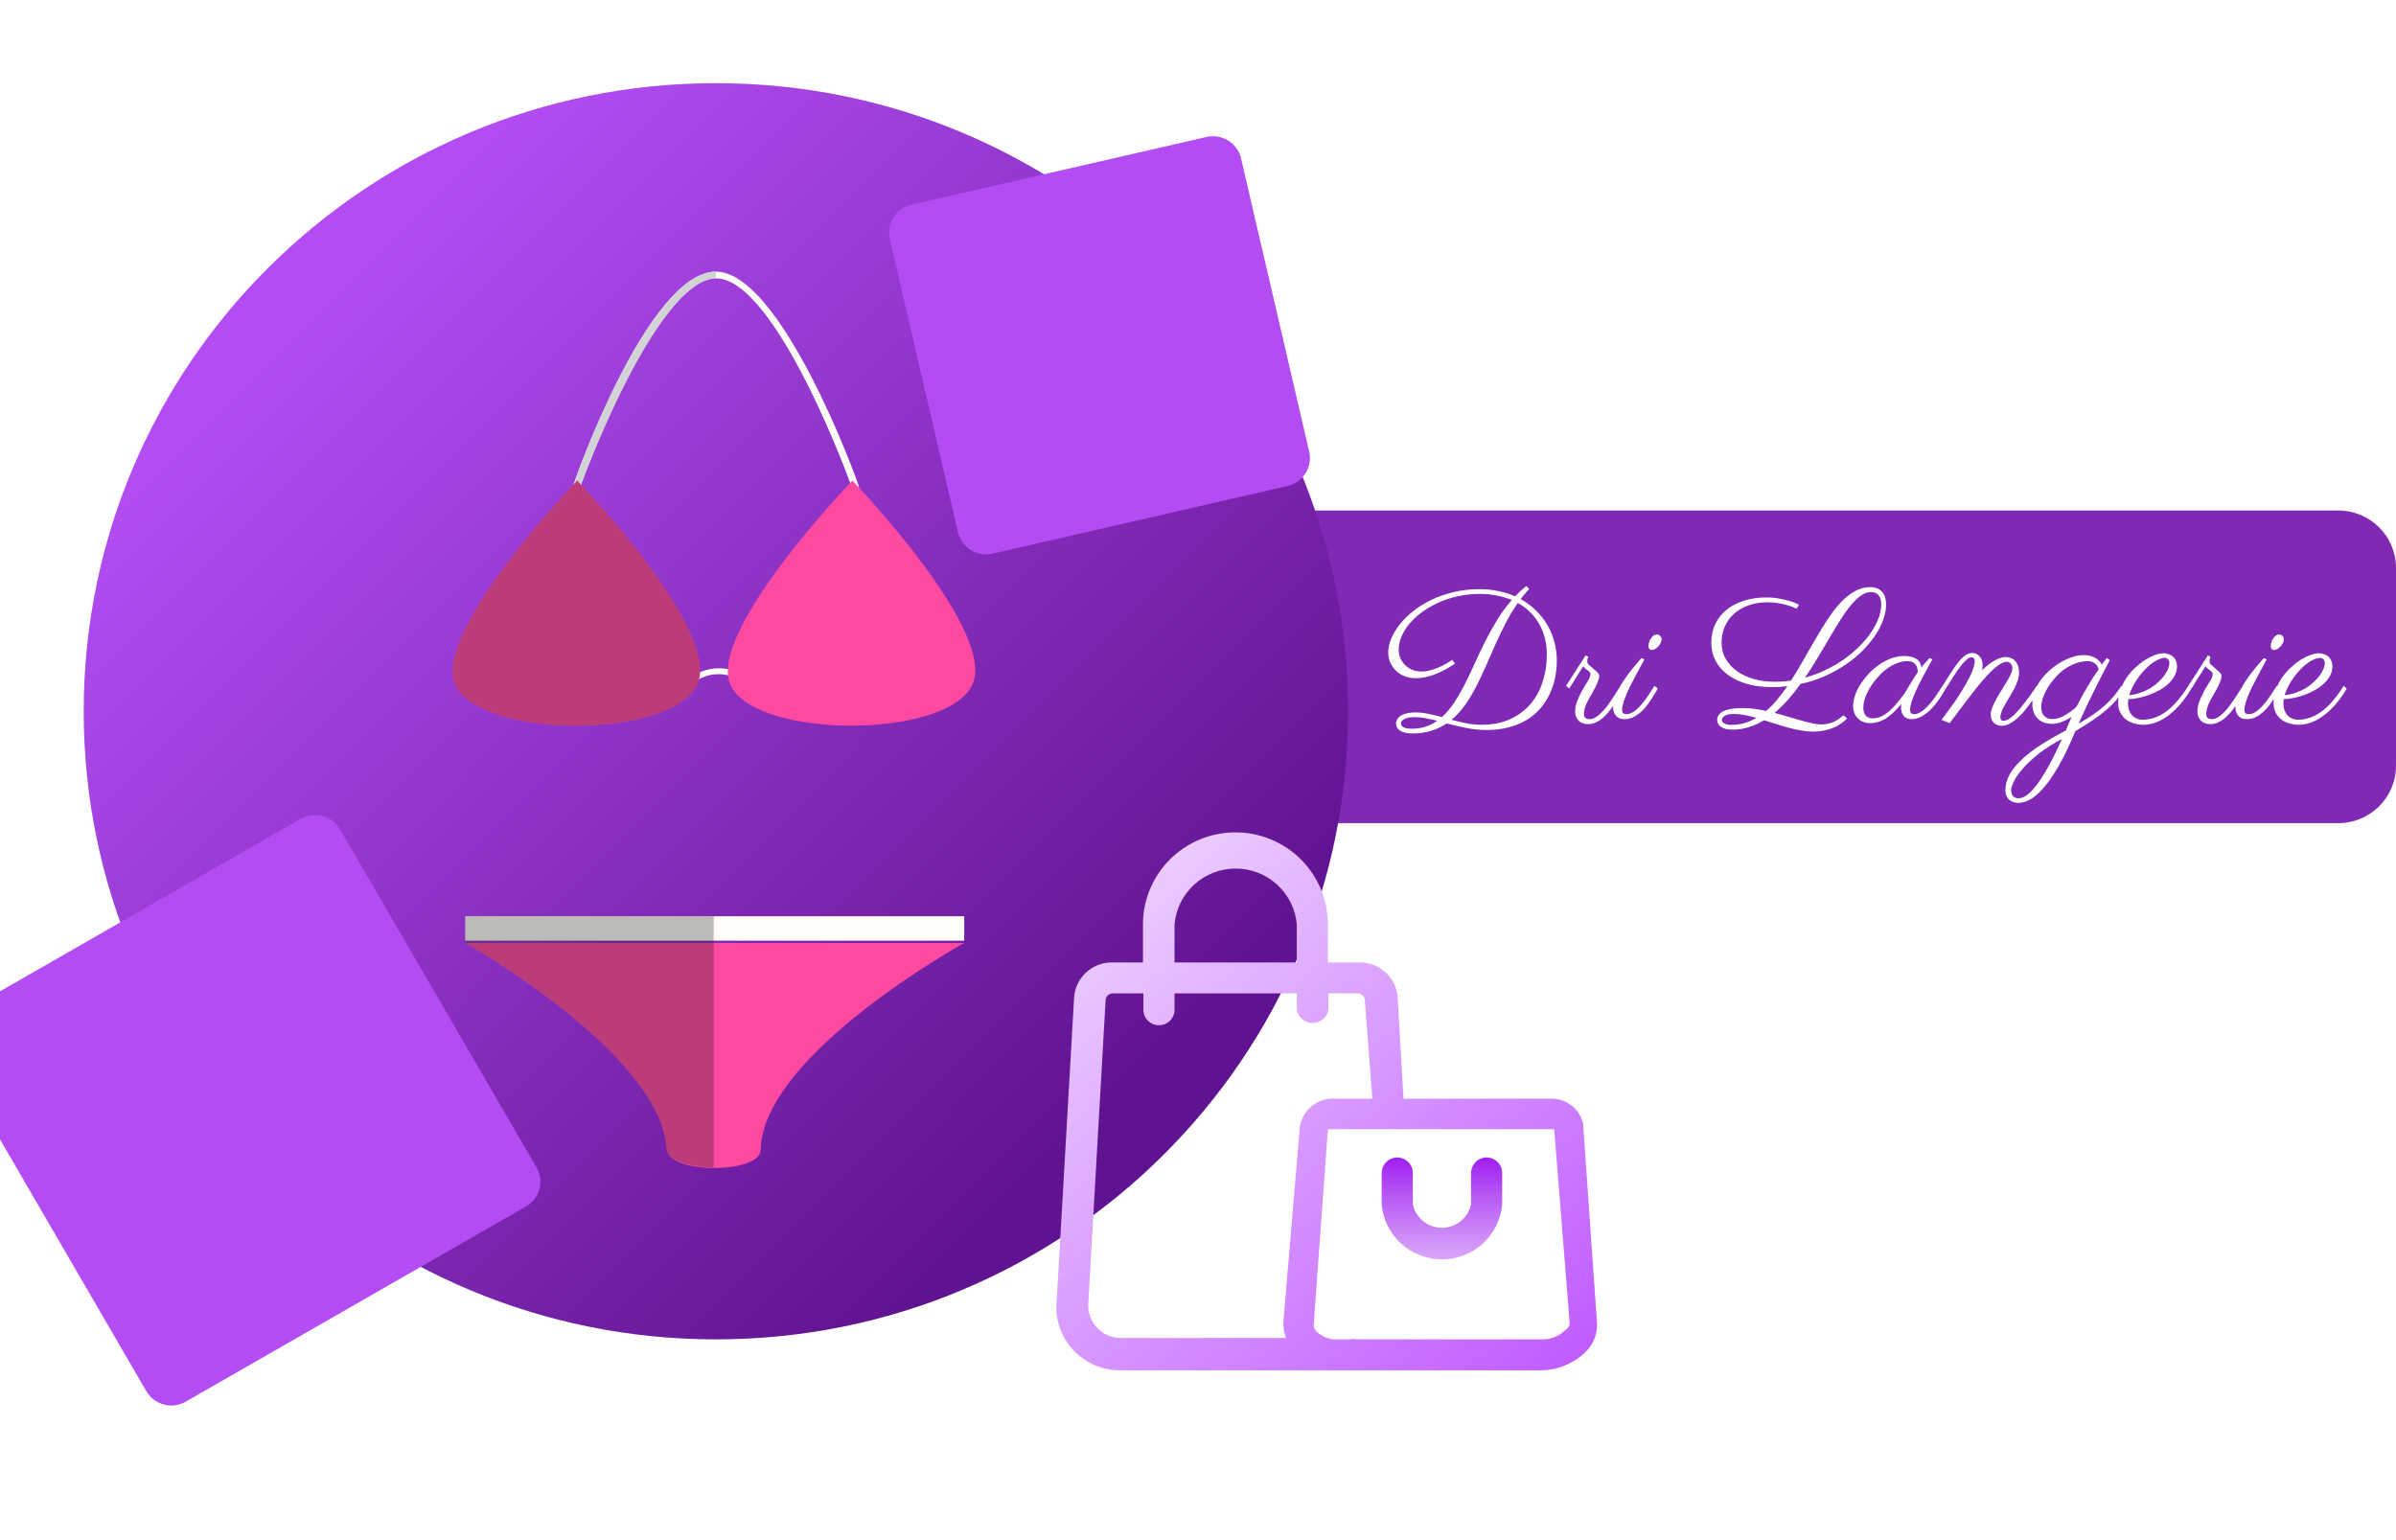 <svg width="126" height="81" viewBox="0 0 126 81" fill="none" xmlns="http://www.w3.org/2000/svg">
<g clip-path="url(#clip0)">
<path d="M122.964 26.849H60.875C59.198 26.849 57.839 28.2 57.839 29.866V40.274C57.839 41.94 59.198 43.291 60.875 43.291H122.964C124.641 43.291 126 41.94 126 40.274V29.866C126 28.2 124.641 26.849 122.964 26.849Z" fill="#7F29B5"/>
<path d="M80.415 30.976C80.254 31.145 80.105 31.322 79.967 31.507C80.269 31.674 80.537 31.873 80.772 32.106C81.009 32.336 81.208 32.589 81.369 32.867C81.533 33.145 81.656 33.443 81.74 33.762C81.827 34.078 81.87 34.406 81.87 34.744C81.87 35.044 81.84 35.342 81.779 35.639C81.721 35.936 81.627 36.22 81.499 36.491C81.374 36.759 81.213 37.01 81.017 37.243C80.821 37.472 80.587 37.674 80.314 37.846C80.041 38.015 79.729 38.148 79.379 38.243C79.029 38.342 78.635 38.392 78.199 38.392C77.81 38.392 77.441 38.355 77.09 38.282C76.74 38.211 76.405 38.133 76.084 38.047C75.836 38.213 75.565 38.342 75.269 38.435C74.977 38.527 74.646 38.574 74.277 38.574C74.126 38.574 73.996 38.559 73.886 38.531C73.777 38.505 73.687 38.468 73.617 38.42C73.549 38.373 73.498 38.317 73.462 38.253C73.43 38.192 73.414 38.128 73.414 38.061C73.414 37.982 73.434 37.907 73.472 37.836C73.514 37.763 73.575 37.699 73.655 37.645C73.739 37.591 73.843 37.547 73.968 37.516C74.097 37.484 74.246 37.468 74.416 37.468C74.651 37.468 74.884 37.493 75.115 37.544C75.35 37.592 75.587 37.648 75.828 37.712C76.063 37.501 76.276 37.249 76.469 36.955C76.665 36.659 76.851 36.336 77.028 35.988C77.208 35.637 77.383 35.27 77.553 34.887C77.727 34.504 77.91 34.12 78.102 33.734C78.298 33.347 78.509 32.969 78.733 32.599C78.962 32.229 79.217 31.881 79.5 31.555C79.259 31.453 78.997 31.375 78.714 31.321C78.435 31.263 78.134 31.235 77.813 31.235C77.421 31.235 77.044 31.275 76.681 31.354C76.318 31.434 75.979 31.544 75.664 31.685C75.35 31.825 75.062 31.989 74.802 32.178C74.542 32.366 74.318 32.57 74.132 32.791C73.949 33.008 73.806 33.236 73.703 33.475C73.604 33.711 73.554 33.947 73.554 34.184C73.554 34.337 73.585 34.482 73.645 34.619C73.707 34.757 73.79 34.878 73.896 34.983C74.002 35.085 74.127 35.167 74.272 35.227C74.416 35.288 74.574 35.318 74.744 35.318C74.876 35.318 75.006 35.304 75.134 35.275C75.266 35.243 75.391 35.205 75.51 35.16C75.629 35.115 75.74 35.068 75.843 35.017C75.945 34.962 76.035 34.913 76.112 34.868C76.189 34.82 76.249 34.782 76.291 34.753C76.336 34.721 76.36 34.704 76.363 34.701L76.517 34.902C76.366 35.001 76.209 35.096 76.045 35.189C75.884 35.278 75.717 35.36 75.544 35.433C75.371 35.503 75.191 35.561 75.004 35.605C74.818 35.647 74.628 35.668 74.436 35.668C74.243 35.668 74.06 35.636 73.886 35.572C73.713 35.505 73.561 35.412 73.429 35.294C73.3 35.173 73.198 35.029 73.12 34.863C73.043 34.697 73.005 34.514 73.005 34.313C73.005 34.083 73.056 33.842 73.159 33.59C73.265 33.338 73.414 33.089 73.607 32.843C73.803 32.594 74.042 32.358 74.325 32.135C74.608 31.911 74.925 31.715 75.279 31.546C75.635 31.373 76.026 31.238 76.45 31.139C76.877 31.037 77.331 30.986 77.813 30.986C78.163 30.986 78.493 31.019 78.801 31.086C79.112 31.15 79.403 31.243 79.673 31.364C79.856 31.169 80.054 30.987 80.266 30.818L80.415 30.976ZM81.345 34.418C81.345 34.121 81.311 33.839 81.244 33.571C81.176 33.303 81.077 33.054 80.945 32.824C80.817 32.594 80.657 32.385 80.468 32.197C80.278 32.008 80.062 31.847 79.817 31.713C79.583 32.048 79.37 32.403 79.177 32.776C78.984 33.15 78.802 33.528 78.632 33.911C78.462 34.294 78.295 34.673 78.131 35.05C77.967 35.427 77.796 35.787 77.616 36.132C77.439 36.474 77.246 36.793 77.037 37.09C76.829 37.383 76.594 37.638 76.334 37.855C76.591 37.926 76.848 37.986 77.105 38.037C77.362 38.092 77.627 38.119 77.9 38.119C78.465 38.119 78.963 38.023 79.394 37.832C79.824 37.637 80.184 37.373 80.473 37.042C80.762 36.706 80.979 36.314 81.123 35.864C81.271 35.414 81.345 34.932 81.345 34.418ZM74.257 38.325C74.518 38.325 74.755 38.288 74.971 38.215C75.189 38.144 75.391 38.042 75.578 37.908C75.366 37.854 75.163 37.809 74.971 37.774C74.778 37.736 74.593 37.717 74.416 37.717C74.166 37.717 73.978 37.75 73.853 37.817C73.731 37.881 73.67 37.959 73.67 38.052C73.67 38.125 73.713 38.189 73.8 38.243C73.89 38.298 74.042 38.325 74.257 38.325ZM85.392 36.209C85.344 36.279 85.286 36.375 85.219 36.496C85.154 36.614 85.079 36.743 84.992 36.884C84.906 37.021 84.809 37.161 84.703 37.305C84.6 37.449 84.486 37.578 84.361 37.693C84.239 37.808 84.106 37.902 83.961 37.975C83.817 38.048 83.662 38.085 83.499 38.085C83.409 38.085 83.323 38.071 83.243 38.042C83.163 38.017 83.092 37.975 83.031 37.918C82.97 37.86 82.922 37.79 82.887 37.707C82.851 37.621 82.834 37.52 82.834 37.406C82.834 37.249 82.864 37.086 82.925 36.917C82.99 36.745 83.063 36.579 83.147 36.419C83.23 36.26 83.314 36.114 83.397 35.984C83.481 35.85 83.542 35.743 83.581 35.663C83.619 35.583 83.638 35.514 83.638 35.457C83.638 35.416 83.624 35.379 83.595 35.347C83.569 35.315 83.536 35.285 83.494 35.256C83.455 35.224 83.413 35.192 83.368 35.16C83.327 35.125 83.291 35.084 83.263 35.036C83.182 35.163 83.1 35.293 83.017 35.423C82.943 35.535 82.863 35.661 82.776 35.802C82.689 35.939 82.606 36.075 82.525 36.209L82.352 36.075L83.383 34.471L83.523 34.543C83.516 34.562 83.505 34.592 83.489 34.634C83.476 34.675 83.47 34.72 83.47 34.768C83.47 34.803 83.475 34.838 83.484 34.873C83.497 34.905 83.521 34.935 83.556 34.964C83.685 35.079 83.786 35.168 83.86 35.232C83.934 35.293 83.987 35.342 84.019 35.38C84.054 35.416 84.075 35.446 84.082 35.471C84.091 35.494 84.096 35.524 84.096 35.562C84.096 35.601 84.09 35.647 84.077 35.701C84.064 35.755 84.041 35.821 84.009 35.897C83.98 35.974 83.939 36.065 83.884 36.17C83.833 36.272 83.767 36.392 83.686 36.529C83.638 36.612 83.59 36.697 83.542 36.783C83.497 36.866 83.455 36.951 83.417 37.037C83.381 37.123 83.353 37.209 83.33 37.295C83.307 37.382 83.296 37.465 83.296 37.544C83.296 37.605 83.304 37.654 83.32 37.693C83.34 37.728 83.364 37.755 83.393 37.774C83.421 37.793 83.452 37.806 83.484 37.812C83.519 37.819 83.553 37.822 83.585 37.822C83.691 37.822 83.796 37.792 83.898 37.731C84.004 37.667 84.107 37.586 84.207 37.487C84.31 37.388 84.408 37.276 84.501 37.152C84.597 37.024 84.689 36.895 84.775 36.764C84.862 36.633 84.942 36.509 85.016 36.391C85.09 36.269 85.156 36.164 85.214 36.075L85.392 36.209ZM87.377 33.614C87.377 33.678 87.361 33.745 87.329 33.815C87.297 33.882 87.255 33.943 87.204 33.997C87.156 34.051 87.101 34.096 87.04 34.131C86.979 34.166 86.918 34.184 86.857 34.184C86.802 34.184 86.76 34.164 86.732 34.126C86.703 34.085 86.688 34.035 86.688 33.978C86.688 33.927 86.698 33.866 86.717 33.796C86.736 33.726 86.765 33.66 86.804 33.6C86.842 33.536 86.889 33.481 86.944 33.437C86.998 33.392 87.061 33.37 87.131 33.37C87.199 33.37 87.257 33.395 87.305 33.446C87.353 33.498 87.377 33.553 87.377 33.614ZM86.476 34.677C86.434 34.76 86.375 34.87 86.298 35.007C86.224 35.141 86.144 35.29 86.057 35.452C85.97 35.612 85.882 35.781 85.792 35.96C85.702 36.135 85.62 36.308 85.546 36.477C85.476 36.643 85.418 36.799 85.373 36.946C85.328 37.093 85.305 37.217 85.305 37.319C85.305 37.412 85.325 37.476 85.363 37.511C85.402 37.543 85.456 37.559 85.527 37.559C85.659 37.559 85.787 37.516 85.912 37.429C86.038 37.343 86.161 37.232 86.283 37.094C86.409 36.954 86.531 36.794 86.65 36.616C86.769 36.437 86.887 36.257 87.006 36.075L87.18 36.209C87.087 36.375 86.98 36.552 86.862 36.74C86.746 36.928 86.616 37.104 86.471 37.267C86.327 37.426 86.168 37.559 85.994 37.664C85.821 37.769 85.631 37.822 85.426 37.822C85.233 37.822 85.085 37.764 84.983 37.65C84.88 37.535 84.828 37.386 84.828 37.204C84.828 36.991 84.878 36.767 84.978 36.534C85.077 36.301 85.201 36.071 85.349 35.845C85.5 35.615 85.662 35.395 85.835 35.184C86.012 34.974 86.174 34.782 86.322 34.61L86.476 34.677ZM95.356 38.478C95.147 38.478 94.935 38.459 94.72 38.42C94.508 38.385 94.293 38.337 94.074 38.277C93.856 38.219 93.637 38.156 93.419 38.085C93.201 38.015 92.985 37.946 92.773 37.879C92.52 38.033 92.255 38.152 91.978 38.238C91.702 38.328 91.412 38.373 91.106 38.373C90.846 38.373 90.647 38.326 90.509 38.234C90.371 38.141 90.302 38.018 90.302 37.865C90.302 37.664 90.414 37.509 90.639 37.401C90.864 37.292 91.204 37.238 91.66 37.238C91.86 37.238 92.06 37.252 92.263 37.281C92.465 37.31 92.671 37.346 92.879 37.391C93.082 37.216 93.275 37.018 93.457 36.797C93.641 36.577 93.819 36.341 93.992 36.089C93.861 36.105 93.727 36.118 93.593 36.127C93.457 36.134 93.321 36.137 93.183 36.137C92.679 36.137 92.229 36.078 91.834 35.96C91.439 35.839 91.105 35.674 90.832 35.467C90.559 35.256 90.35 35.01 90.205 34.729C90.064 34.445 89.993 34.141 89.993 33.815C89.993 33.432 90.067 33.092 90.215 32.795C90.363 32.498 90.565 32.25 90.822 32.048C91.082 31.844 91.387 31.689 91.738 31.584C92.088 31.476 92.463 31.421 92.865 31.421C93.119 31.421 93.35 31.441 93.559 31.479C93.767 31.517 93.947 31.559 94.098 31.603C94.253 31.648 94.373 31.691 94.46 31.733C94.546 31.774 94.595 31.796 94.604 31.799L94.479 32.015C94.476 32.015 94.436 31.997 94.359 31.962C94.281 31.924 94.175 31.884 94.041 31.843C93.906 31.801 93.745 31.763 93.559 31.728C93.373 31.693 93.172 31.675 92.957 31.675C92.578 31.675 92.237 31.731 91.935 31.843C91.636 31.951 91.383 32.101 91.174 32.293C90.968 32.484 90.809 32.709 90.697 32.968C90.588 33.223 90.533 33.496 90.533 33.786C90.533 34.112 90.608 34.404 90.76 34.662C90.91 34.918 91.113 35.135 91.367 35.313C91.62 35.489 91.914 35.623 92.248 35.715C92.586 35.808 92.939 35.854 93.308 35.854C93.459 35.854 93.607 35.85 93.751 35.84C93.899 35.831 94.045 35.815 94.19 35.792C94.418 35.438 94.638 35.071 94.85 34.691C95.065 34.311 95.279 33.939 95.491 33.576C95.703 33.212 95.916 32.867 96.132 32.542C96.347 32.213 96.57 31.926 96.801 31.68C97.036 31.434 97.282 31.239 97.539 31.096C97.795 30.949 98.072 30.876 98.367 30.876C98.483 30.876 98.59 30.895 98.69 30.933C98.79 30.968 98.876 31.024 98.95 31.101C99.024 31.174 99.082 31.268 99.124 31.383C99.165 31.498 99.186 31.632 99.186 31.785C99.186 32.034 99.138 32.297 99.042 32.575C98.945 32.85 98.806 33.126 98.623 33.403C98.439 33.678 98.216 33.949 97.953 34.217C97.689 34.482 97.391 34.728 97.057 34.954C96.723 35.181 96.356 35.384 95.958 35.562C95.56 35.738 95.136 35.875 94.686 35.974C94.474 36.265 94.256 36.539 94.031 36.797C93.806 37.053 93.568 37.284 93.318 37.492C93.562 37.555 93.801 37.624 94.036 37.697C94.27 37.768 94.492 37.832 94.701 37.889C94.913 37.95 95.109 37.999 95.288 38.037C95.468 38.079 95.627 38.1 95.766 38.1C95.971 38.1 96.168 38.065 96.358 37.994C96.551 37.924 96.742 37.8 96.931 37.621L97.129 37.774C97.126 37.777 97.108 37.798 97.076 37.836C97.044 37.871 96.996 37.915 96.931 37.966C96.867 38.02 96.787 38.076 96.691 38.133C96.594 38.194 96.48 38.25 96.348 38.301C96.22 38.352 96.072 38.393 95.905 38.425C95.741 38.46 95.558 38.478 95.356 38.478ZM98.387 31.139C98.207 31.139 98.028 31.203 97.852 31.33C97.675 31.458 97.497 31.632 97.317 31.852C97.137 32.069 96.954 32.326 96.768 32.623C96.585 32.917 96.395 33.231 96.199 33.566C96.003 33.898 95.799 34.241 95.587 34.595C95.375 34.95 95.153 35.297 94.922 35.639C95.308 35.534 95.674 35.396 96.021 35.227C96.371 35.058 96.694 34.868 96.989 34.657C97.288 34.447 97.556 34.222 97.794 33.983C98.035 33.74 98.239 33.493 98.406 33.241C98.576 32.988 98.706 32.739 98.796 32.494C98.886 32.245 98.931 32.007 98.931 31.78C98.931 31.662 98.916 31.563 98.888 31.484C98.859 31.401 98.819 31.334 98.767 31.282C98.719 31.231 98.661 31.195 98.594 31.172C98.529 31.15 98.46 31.139 98.387 31.139ZM91.078 38.124C91.315 38.124 91.54 38.09 91.752 38.023C91.964 37.959 92.17 37.87 92.369 37.755C92.157 37.694 91.951 37.645 91.752 37.607C91.556 37.568 91.367 37.549 91.183 37.549C90.965 37.549 90.804 37.581 90.702 37.645C90.602 37.709 90.552 37.782 90.552 37.865C90.552 37.891 90.559 37.918 90.572 37.946C90.588 37.978 90.615 38.007 90.653 38.033C90.692 38.058 90.745 38.079 90.812 38.095C90.88 38.114 90.968 38.124 91.078 38.124ZM101.619 34.677C101.578 34.76 101.518 34.868 101.441 35.002C101.367 35.136 101.287 35.285 101.2 35.447C101.113 35.607 101.025 35.775 100.935 35.95C100.849 36.126 100.768 36.298 100.694 36.467C100.624 36.633 100.564 36.791 100.516 36.941C100.471 37.088 100.449 37.212 100.449 37.315C100.449 37.417 100.468 37.484 100.506 37.516C100.548 37.544 100.601 37.559 100.665 37.559C100.759 37.559 100.853 37.532 100.95 37.477C101.049 37.423 101.146 37.353 101.239 37.267C101.335 37.181 101.428 37.083 101.518 36.975C101.608 36.866 101.692 36.758 101.769 36.649C101.849 36.537 101.921 36.432 101.986 36.333C102.05 36.231 102.104 36.145 102.149 36.075L102.323 36.209C102.268 36.311 102.204 36.421 102.13 36.539C102.056 36.657 101.974 36.777 101.885 36.898C101.798 37.016 101.703 37.131 101.6 37.243C101.497 37.354 101.388 37.453 101.273 37.54C101.16 37.626 101.041 37.694 100.916 37.745C100.791 37.797 100.662 37.822 100.531 37.822C100.338 37.822 100.197 37.764 100.107 37.65C100.017 37.535 99.972 37.386 99.972 37.204C99.972 37.192 99.972 37.164 99.972 37.123C99.975 37.078 99.98 37.043 99.986 37.018C99.826 37.219 99.671 37.385 99.524 37.516C99.379 37.646 99.238 37.75 99.1 37.827C98.965 37.903 98.833 37.956 98.704 37.985C98.579 38.017 98.459 38.033 98.343 38.033C98.221 38.033 98.105 38.012 97.996 37.97C97.89 37.932 97.797 37.875 97.717 37.798C97.633 37.721 97.569 37.627 97.524 37.516C97.476 37.404 97.452 37.275 97.452 37.128C97.452 36.946 97.493 36.739 97.577 36.505C97.657 36.269 97.802 36.016 98.011 35.744C98.187 35.511 98.371 35.315 98.56 35.156C98.753 34.996 98.941 34.868 99.124 34.773C99.31 34.673 99.487 34.603 99.654 34.562C99.821 34.52 99.97 34.5 100.102 34.5C100.397 34.5 100.621 34.549 100.771 34.648C100.922 34.744 101.014 34.892 101.046 35.093C101.11 35.013 101.178 34.934 101.248 34.854C101.319 34.774 101.391 34.693 101.465 34.61L101.619 34.677ZM100.14 36.496C100.182 36.429 100.233 36.344 100.294 36.242C100.356 36.137 100.42 36.03 100.487 35.921C100.555 35.81 100.621 35.703 100.685 35.601C100.749 35.498 100.805 35.412 100.853 35.342C100.853 35.313 100.849 35.267 100.839 35.203C100.832 35.139 100.812 35.076 100.776 35.012C100.741 34.945 100.685 34.887 100.608 34.84C100.531 34.792 100.423 34.768 100.285 34.768C100.185 34.768 100.073 34.784 99.948 34.816C99.826 34.844 99.694 34.895 99.552 34.969C99.414 35.039 99.272 35.133 99.124 35.251C98.976 35.369 98.828 35.516 98.68 35.692C98.459 35.957 98.287 36.223 98.165 36.491C98.046 36.756 97.987 36.995 97.987 37.209C97.987 37.391 98.028 37.532 98.112 37.631C98.195 37.729 98.314 37.779 98.468 37.779C98.645 37.779 98.811 37.741 98.965 37.664C99.119 37.584 99.263 37.482 99.398 37.358C99.533 37.233 99.662 37.096 99.784 36.946C99.906 36.793 100.025 36.643 100.14 36.496ZM106.177 35.376C106.177 35.513 106.153 35.653 106.105 35.797C106.057 35.937 105.996 36.079 105.922 36.223C105.848 36.363 105.769 36.502 105.686 36.64C105.602 36.777 105.524 36.909 105.45 37.037C105.376 37.164 105.315 37.287 105.267 37.406C105.219 37.52 105.195 37.626 105.195 37.721C105.195 37.795 105.211 37.844 105.243 37.87C105.275 37.895 105.31 37.908 105.349 37.908C105.471 37.908 105.607 37.849 105.758 37.731C105.909 37.61 106.062 37.458 106.216 37.276C106.373 37.094 106.529 36.896 106.683 36.682C106.838 36.469 106.977 36.266 107.102 36.075L107.276 36.209C107.25 36.247 107.204 36.324 107.136 36.438C107.069 36.55 106.985 36.679 106.886 36.826C106.786 36.97 106.674 37.121 106.548 37.281C106.426 37.437 106.295 37.583 106.153 37.717C106.012 37.847 105.866 37.956 105.715 38.042C105.567 38.128 105.418 38.172 105.267 38.172C105.18 38.172 105.101 38.157 105.031 38.128C104.96 38.1 104.899 38.06 104.848 38.009C104.799 37.958 104.761 37.899 104.732 37.832C104.703 37.761 104.689 37.688 104.689 37.611C104.689 37.487 104.716 37.353 104.771 37.209C104.828 37.062 104.899 36.912 104.982 36.759C105.066 36.606 105.157 36.453 105.257 36.3C105.357 36.143 105.448 35.995 105.532 35.854C105.615 35.714 105.684 35.585 105.739 35.467C105.797 35.345 105.826 35.242 105.826 35.156C105.826 35.056 105.798 34.974 105.744 34.906C105.692 34.84 105.619 34.806 105.522 34.806C105.419 34.806 105.3 34.849 105.166 34.935C105.031 35.018 104.88 35.141 104.713 35.304C104.546 35.467 104.363 35.668 104.163 35.907C103.967 36.143 103.754 36.413 103.523 36.716C103.391 36.892 103.262 37.061 103.137 37.224C103.083 37.294 103.028 37.365 102.973 37.439C102.919 37.513 102.864 37.586 102.809 37.659C102.755 37.729 102.704 37.797 102.655 37.86C102.607 37.927 102.564 37.985 102.525 38.033L102.101 37.86L102.665 37.09C102.745 36.981 102.827 36.864 102.911 36.74C102.994 36.616 103.076 36.488 103.156 36.357C103.24 36.223 103.319 36.089 103.393 35.955C103.466 35.821 103.535 35.69 103.6 35.562C103.693 35.371 103.757 35.213 103.792 35.089C103.828 34.961 103.845 34.859 103.845 34.782C103.845 34.696 103.829 34.64 103.797 34.614C103.765 34.586 103.72 34.571 103.662 34.571C103.601 34.571 103.531 34.603 103.45 34.667C103.373 34.728 103.293 34.808 103.209 34.906C103.126 35.002 103.041 35.112 102.954 35.237C102.871 35.358 102.79 35.479 102.713 35.601C102.636 35.722 102.564 35.837 102.496 35.945C102.429 36.054 102.373 36.142 102.328 36.209L102.154 36.075C102.318 35.819 102.466 35.586 102.598 35.376C102.732 35.162 102.861 34.978 102.983 34.825C103.108 34.672 103.229 34.554 103.344 34.471C103.463 34.385 103.588 34.342 103.72 34.342C103.791 34.342 103.858 34.356 103.923 34.385C103.99 34.413 104.048 34.456 104.096 34.514C104.147 34.568 104.187 34.635 104.216 34.715C104.245 34.795 104.26 34.887 104.26 34.993C104.26 35.076 104.25 35.162 104.231 35.251C104.372 35.114 104.504 35.001 104.626 34.911C104.748 34.822 104.86 34.752 104.963 34.701C105.066 34.646 105.161 34.608 105.247 34.586C105.334 34.563 105.413 34.552 105.484 34.552C105.545 34.552 105.615 34.563 105.696 34.586C105.776 34.608 105.851 34.65 105.922 34.71C105.993 34.771 106.052 34.855 106.1 34.964C106.152 35.069 106.177 35.206 106.177 35.376ZM108.943 37.697C108.776 37.809 108.602 37.899 108.423 37.966C108.246 38.036 108.076 38.071 107.912 38.071C107.79 38.071 107.668 38.053 107.546 38.018C107.424 37.983 107.313 37.926 107.213 37.846C107.114 37.763 107.033 37.654 106.972 37.52C106.908 37.386 106.876 37.22 106.876 37.023C106.876 36.783 106.919 36.553 107.006 36.333C107.093 36.113 107.208 35.909 107.353 35.72C107.498 35.529 107.663 35.355 107.849 35.199C108.036 35.042 108.227 34.91 108.423 34.801C108.622 34.69 108.819 34.603 109.015 34.543C109.211 34.482 109.389 34.452 109.55 34.452C109.707 34.452 109.841 34.469 109.95 34.504C110.062 34.536 110.157 34.578 110.234 34.629C110.311 34.677 110.372 34.729 110.417 34.787C110.462 34.844 110.499 34.899 110.528 34.95L110.788 34.61L110.947 34.715C110.947 34.718 110.922 34.769 110.87 34.868C110.819 34.964 110.751 35.093 110.668 35.256C110.584 35.419 110.486 35.61 110.374 35.831C110.265 36.047 110.149 36.279 110.027 36.525C109.908 36.77 109.786 37.024 109.661 37.286C109.539 37.547 109.422 37.804 109.309 38.056C109.601 37.891 109.858 37.731 110.08 37.578C110.302 37.425 110.499 37.27 110.673 37.114C110.849 36.957 111.008 36.794 111.15 36.625C111.291 36.456 111.428 36.272 111.559 36.075L111.737 36.209C111.609 36.416 111.469 36.609 111.318 36.788C111.171 36.963 110.996 37.139 110.793 37.315C110.594 37.487 110.359 37.666 110.09 37.851C109.823 38.033 109.505 38.234 109.136 38.454C108.831 39.198 108.537 39.812 108.254 40.297C107.971 40.785 107.703 41.172 107.449 41.456C107.199 41.74 106.966 41.939 106.751 42.054C106.532 42.169 106.336 42.226 106.163 42.226C106.092 42.226 106.017 42.217 105.936 42.198C105.853 42.182 105.776 42.148 105.705 42.097C105.635 42.046 105.577 41.976 105.532 41.886C105.484 41.797 105.459 41.682 105.459 41.542C105.459 41.274 105.532 41.009 105.676 40.747C105.818 40.485 106.025 40.225 106.298 39.967C106.568 39.708 106.899 39.451 107.29 39.196C107.685 38.941 108.132 38.684 108.63 38.425C108.691 38.288 108.747 38.157 108.798 38.033C108.85 37.911 108.898 37.8 108.943 37.697ZM109.194 37.171C109.28 37.008 109.365 36.849 109.449 36.692C109.536 36.533 109.624 36.375 109.714 36.218C109.807 36.059 109.905 35.896 110.008 35.73C110.114 35.564 110.231 35.392 110.359 35.213C110.353 35.165 110.337 35.115 110.311 35.065C110.286 35.013 110.25 34.967 110.205 34.926C110.16 34.881 110.102 34.844 110.032 34.816C109.961 34.787 109.878 34.773 109.781 34.773C109.672 34.773 109.547 34.787 109.405 34.816C109.267 34.844 109.121 34.894 108.967 34.964C108.813 35.034 108.655 35.128 108.495 35.246C108.338 35.364 108.183 35.513 108.032 35.692C107.811 35.953 107.64 36.215 107.522 36.477C107.403 36.735 107.343 36.971 107.343 37.185C107.343 37.393 107.396 37.551 107.502 37.659C107.608 37.764 107.753 37.817 107.936 37.817C108.129 37.817 108.333 37.758 108.548 37.64C108.766 37.522 108.981 37.365 109.194 37.171ZM106.163 41.982C106.285 41.982 106.412 41.937 106.543 41.848C106.675 41.759 106.809 41.636 106.943 41.48C107.078 41.326 107.212 41.148 107.343 40.943C107.475 40.739 107.605 40.52 107.734 40.287C107.862 40.058 107.984 39.822 108.1 39.579C108.219 39.336 108.331 39.099 108.437 38.866C107.958 39.114 107.549 39.373 107.208 39.641C106.871 39.912 106.595 40.171 106.38 40.417C106.165 40.662 106.009 40.884 105.912 41.082C105.813 41.28 105.763 41.432 105.763 41.537C105.763 41.668 105.792 41.775 105.85 41.858C105.908 41.941 106.012 41.982 106.163 41.982ZM111.925 36.769C111.919 36.807 111.914 36.845 111.911 36.884C111.908 36.922 111.906 36.96 111.906 36.999C111.906 37.114 111.922 37.224 111.954 37.329C111.99 37.431 112.039 37.522 112.104 37.602C112.171 37.678 112.253 37.739 112.349 37.784C112.449 37.828 112.561 37.851 112.687 37.851C113.107 37.851 113.514 37.709 113.906 37.425C114.297 37.141 114.688 36.691 115.076 36.075L115.24 36.218C115.028 36.569 114.813 36.866 114.595 37.109C114.376 37.348 114.158 37.543 113.939 37.693C113.724 37.843 113.512 37.951 113.303 38.018C113.095 38.085 112.895 38.119 112.706 38.119C112.568 38.119 112.422 38.1 112.268 38.061C112.113 38.023 111.97 37.959 111.839 37.87C111.71 37.781 111.604 37.661 111.521 37.511C111.434 37.361 111.391 37.174 111.391 36.951C111.391 36.711 111.432 36.481 111.516 36.261C111.596 36.038 111.702 35.831 111.834 35.639C111.966 35.447 112.116 35.274 112.287 35.117C112.457 34.958 112.629 34.822 112.802 34.71C112.979 34.599 113.151 34.512 113.318 34.452C113.485 34.388 113.633 34.356 113.761 34.356C113.845 34.356 113.93 34.369 114.016 34.394C114.103 34.42 114.18 34.46 114.248 34.514C114.318 34.568 114.375 34.64 114.416 34.729C114.461 34.819 114.484 34.926 114.484 35.05C114.484 35.219 114.444 35.379 114.363 35.529C114.286 35.676 114.182 35.813 114.05 35.941C113.918 36.065 113.766 36.178 113.592 36.28C113.419 36.379 113.238 36.464 113.048 36.534C112.859 36.604 112.667 36.66 112.475 36.702C112.282 36.743 112.099 36.766 111.925 36.769ZM111.964 36.563C112.179 36.541 112.382 36.496 112.571 36.429C112.76 36.362 112.934 36.28 113.091 36.185C113.249 36.086 113.388 35.979 113.511 35.864C113.636 35.749 113.74 35.633 113.824 35.514C113.907 35.396 113.971 35.283 114.016 35.175C114.061 35.066 114.084 34.969 114.084 34.883C114.084 34.797 114.06 34.728 114.012 34.677C113.967 34.626 113.912 34.6 113.848 34.6C113.706 34.6 113.547 34.651 113.371 34.753C113.194 34.852 113.017 34.991 112.841 35.17C112.664 35.345 112.497 35.553 112.34 35.792C112.186 36.032 112.06 36.288 111.964 36.563ZM118.117 36.209C118.068 36.279 118.011 36.375 117.943 36.496C117.879 36.614 117.803 36.743 117.717 36.884C117.63 37.021 117.534 37.161 117.428 37.305C117.325 37.449 117.211 37.578 117.086 37.693C116.964 37.808 116.83 37.902 116.686 37.975C116.541 38.048 116.387 38.085 116.223 38.085C116.133 38.085 116.048 38.071 115.968 38.042C115.888 38.017 115.817 37.975 115.756 37.918C115.695 37.86 115.647 37.79 115.611 37.707C115.576 37.621 115.558 37.52 115.558 37.406C115.558 37.249 115.589 37.086 115.65 36.917C115.714 36.745 115.788 36.579 115.871 36.419C115.955 36.26 116.038 36.114 116.122 35.984C116.205 35.85 116.266 35.743 116.305 35.663C116.344 35.583 116.363 35.514 116.363 35.457C116.363 35.416 116.348 35.379 116.319 35.347C116.294 35.315 116.26 35.285 116.218 35.256C116.18 35.224 116.138 35.192 116.093 35.16C116.051 35.125 116.016 35.084 115.987 35.036C115.907 35.163 115.825 35.293 115.741 35.423C115.667 35.535 115.587 35.661 115.5 35.802C115.414 35.939 115.33 36.075 115.25 36.209L115.076 36.075L116.107 34.471L116.247 34.543C116.241 34.562 116.23 34.592 116.213 34.634C116.201 34.675 116.194 34.72 116.194 34.768C116.194 34.803 116.199 34.838 116.209 34.873C116.221 34.905 116.246 34.935 116.281 34.964C116.409 35.079 116.511 35.168 116.584 35.232C116.658 35.293 116.711 35.342 116.743 35.38C116.779 35.416 116.8 35.446 116.806 35.471C116.816 35.494 116.821 35.524 116.821 35.562C116.821 35.601 116.814 35.647 116.801 35.701C116.788 35.755 116.766 35.821 116.734 35.897C116.705 35.974 116.663 36.065 116.609 36.17C116.557 36.272 116.491 36.392 116.411 36.529C116.363 36.612 116.315 36.697 116.266 36.783C116.221 36.866 116.18 36.951 116.141 37.037C116.106 37.123 116.077 37.209 116.055 37.295C116.032 37.382 116.021 37.465 116.021 37.544C116.021 37.605 116.029 37.654 116.045 37.693C116.064 37.728 116.088 37.755 116.117 37.774C116.146 37.793 116.177 37.806 116.209 37.812C116.244 37.819 116.278 37.822 116.31 37.822C116.416 37.822 116.52 37.792 116.623 37.731C116.729 37.667 116.832 37.586 116.931 37.487C117.034 37.388 117.132 37.276 117.225 37.152C117.322 37.024 117.413 36.895 117.5 36.764C117.587 36.633 117.667 36.509 117.741 36.391C117.815 36.269 117.881 36.164 117.938 36.075L118.117 36.209ZM120.102 33.614C120.102 33.678 120.086 33.745 120.054 33.815C120.021 33.882 119.98 33.943 119.928 33.997C119.88 34.051 119.825 34.096 119.764 34.131C119.703 34.166 119.642 34.184 119.581 34.184C119.527 34.184 119.485 34.164 119.456 34.126C119.427 34.085 119.413 34.035 119.413 33.978C119.413 33.927 119.422 33.866 119.442 33.796C119.461 33.726 119.49 33.66 119.528 33.6C119.567 33.536 119.613 33.481 119.668 33.437C119.723 33.392 119.785 33.37 119.856 33.37C119.923 33.37 119.981 33.395 120.029 33.446C120.078 33.498 120.102 33.553 120.102 33.614ZM119.201 34.677C119.159 34.76 119.099 34.87 119.022 35.007C118.949 35.141 118.868 35.29 118.782 35.452C118.695 35.612 118.607 35.781 118.517 35.96C118.427 36.135 118.345 36.308 118.271 36.477C118.2 36.643 118.142 36.799 118.097 36.946C118.052 37.093 118.03 37.217 118.03 37.319C118.03 37.412 118.049 37.476 118.088 37.511C118.126 37.543 118.181 37.559 118.251 37.559C118.383 37.559 118.512 37.516 118.637 37.429C118.762 37.343 118.886 37.232 119.008 37.094C119.133 36.954 119.255 36.794 119.374 36.616C119.493 36.437 119.612 36.257 119.731 36.075L119.904 36.209C119.811 36.375 119.705 36.552 119.586 36.74C119.47 36.928 119.34 37.104 119.196 37.267C119.051 37.426 118.892 37.559 118.719 37.664C118.546 37.769 118.356 37.822 118.15 37.822C117.958 37.822 117.81 37.764 117.707 37.65C117.604 37.535 117.553 37.386 117.553 37.204C117.553 36.991 117.603 36.767 117.702 36.534C117.802 36.301 117.926 36.071 118.073 35.845C118.224 35.615 118.386 35.395 118.56 35.184C118.736 34.974 118.899 34.782 119.046 34.61L119.201 34.677ZM120.097 36.769C120.09 36.807 120.086 36.845 120.082 36.884C120.079 36.922 120.078 36.96 120.078 36.999C120.078 37.114 120.094 37.224 120.126 37.329C120.161 37.431 120.211 37.522 120.275 37.602C120.343 37.678 120.424 37.739 120.521 37.784C120.62 37.828 120.733 37.851 120.858 37.851C121.279 37.851 121.685 37.709 122.077 37.425C122.469 37.141 122.859 36.691 123.248 36.075L123.412 36.218C123.2 36.569 122.985 36.866 122.766 37.109C122.548 37.348 122.329 37.543 122.111 37.693C121.896 37.843 121.684 37.951 121.475 38.018C121.266 38.085 121.067 38.119 120.877 38.119C120.739 38.119 120.593 38.1 120.439 38.061C120.285 38.023 120.142 37.959 120.01 37.87C119.882 37.781 119.776 37.661 119.692 37.511C119.605 37.361 119.562 37.174 119.562 36.951C119.562 36.711 119.604 36.481 119.687 36.261C119.768 36.038 119.874 35.831 120.005 35.639C120.137 35.447 120.288 35.274 120.458 35.117C120.628 34.958 120.8 34.822 120.974 34.71C121.15 34.599 121.322 34.512 121.489 34.452C121.656 34.388 121.804 34.356 121.933 34.356C122.016 34.356 122.101 34.369 122.188 34.394C122.275 34.42 122.352 34.46 122.419 34.514C122.49 34.568 122.546 34.64 122.588 34.729C122.633 34.819 122.655 34.926 122.655 35.05C122.655 35.219 122.615 35.379 122.535 35.529C122.458 35.676 122.353 35.813 122.222 35.941C122.09 36.065 121.937 36.178 121.764 36.28C121.59 36.379 121.409 36.464 121.219 36.534C121.03 36.604 120.839 36.66 120.646 36.702C120.453 36.743 120.27 36.766 120.097 36.769ZM120.135 36.563C120.351 36.541 120.553 36.496 120.742 36.429C120.932 36.362 121.105 36.28 121.263 36.185C121.42 36.086 121.56 35.979 121.682 35.864C121.807 35.749 121.912 35.633 121.995 35.514C122.079 35.396 122.143 35.283 122.188 35.175C122.233 35.066 122.255 34.969 122.255 34.883C122.255 34.797 122.231 34.728 122.183 34.677C122.138 34.626 122.084 34.6 122.019 34.6C121.878 34.6 121.719 34.651 121.542 34.753C121.366 34.852 121.189 34.991 121.012 35.17C120.836 35.345 120.669 35.553 120.511 35.792C120.357 36.032 120.232 36.288 120.135 36.563Z" fill="white"/>
<path d="M37.648 70.441C56.009 70.441 70.894 55.652 70.894 37.408C70.894 19.164 56.009 4.374 37.648 4.374C19.287 4.374 4.402 19.164 4.402 37.408C4.402 55.652 19.287 70.441 37.648 70.441Z" fill="url(#paint0_linear)"/>
<g filter="url(#filter0_d)">
<path d="M19.811 39.067L1.922 49.329C1.196 49.746 0.947 50.668 1.366 51.39L11.694 69.164C12.114 69.886 13.042 70.133 13.768 69.716L31.657 59.454C32.383 59.038 32.632 58.115 32.212 57.394L21.884 39.619C21.465 38.898 20.537 38.651 19.811 39.067Z" fill="#B34DF3"/>
</g>
<g filter="url(#filter1_d)">
<path d="M63.445 3.205L47.932 6.764C47.115 6.951 46.606 7.761 46.794 8.573L50.376 23.987C50.565 24.799 51.38 25.305 52.197 25.117L67.71 21.559C68.527 21.372 69.036 20.562 68.847 19.75L65.266 4.336C65.077 3.524 64.262 3.018 63.445 3.205Z" fill="#B34DF3"/>
</g>
<g filter="url(#filter2_d)">
<path d="M50.707 44.188H24.471V45.474H50.707V44.188Z" fill="#FFFDF8"/>
<path d="M50.707 45.591H24.471C24.471 45.591 34.825 51.436 35.06 56.463C35.178 57.749 40.001 57.749 40.001 56.463C40.119 51.436 50.707 45.591 50.707 45.591Z" fill="#FD49A0"/>
<path opacity="0.3" d="M24.471 44.188V45.591C24.471 45.591 34.825 51.436 35.06 56.463C35.06 57.047 36.354 57.398 37.531 57.398V44.188H24.471Z" fill="#231F20"/>
</g>
<g filter="url(#filter3_d)">
<path d="M44.825 21.743C44.825 21.626 40.825 10.638 37.648 10.638C34.472 10.638 30.471 21.626 30.471 21.743L30.119 21.626C30.236 21.159 34.119 10.287 37.648 10.287C41.06 10.287 45.06 21.159 45.178 21.626L44.825 21.743Z" fill="#FFFDF8"/>
<path d="M39.884 32.264C37.413 30.511 36.236 32.147 36.119 32.264L35.883 32.031C35.883 32.031 37.413 30.043 40.119 32.031L39.884 32.264Z" fill="#FFFDF8"/>
<path d="M44.825 21.276C44.825 21.276 36.943 29.459 38.472 32.147C40.001 34.836 49.531 34.836 51.06 32.147C52.708 29.459 44.825 21.276 44.825 21.276Z" fill="#FD49A0"/>
<path d="M30.119 21.626L30.471 21.743C30.471 21.626 34.472 10.755 37.648 10.638V10.287C34.119 10.287 30.236 21.159 30.119 21.626Z" fill="#D1D3D4"/>
<path d="M30.354 21.276C30.354 21.276 22.471 29.459 24.001 32.147C25.53 34.836 35.06 34.836 36.589 32.147C38.236 29.459 30.354 21.276 30.354 21.276Z" fill="#FD49A0"/>
<path opacity="0.3" d="M30.354 21.276C30.354 21.276 22.471 29.459 24.001 32.147C25.53 34.836 35.06 34.836 36.589 32.147C38.236 29.459 30.354 21.276 30.354 21.276Z" fill="#231F20"/>
</g>
<path d="M83.25 59.085C83.159 58.702 82.936 58.362 82.62 58.125C82.304 57.887 81.916 57.766 81.52 57.782H73.805L73.501 52.478C73.472 51.974 73.249 51.5 72.88 51.154C72.51 50.808 72.022 50.616 71.514 50.617H69.831V48.616C69.831 47.333 69.319 46.102 68.407 45.194C67.495 44.287 66.258 43.777 64.969 43.777C63.679 43.777 62.442 44.287 61.53 45.194C60.618 46.102 60.106 47.333 60.106 48.616V50.617H58.469C57.958 50.616 57.466 50.812 57.096 51.163C56.726 51.514 56.506 51.993 56.482 52.501L55.547 68.786C55.559 69.665 55.92 70.502 56.551 71.117C57.181 71.731 58.031 72.073 58.913 72.067H69.831H70.532H81.053C81.931 72.059 82.77 71.708 83.391 71.09C83.604 70.883 83.767 70.632 83.868 70.354C83.969 70.076 84.006 69.778 83.975 69.484L83.25 59.085ZM61.766 48.616C61.834 47.815 62.203 47.068 62.798 46.525C63.393 45.98 64.172 45.679 64.98 45.679C65.788 45.679 66.567 45.98 67.162 46.525C67.757 47.068 68.126 47.815 68.195 48.616V50.617H61.766V48.616ZM57.23 68.577L58.142 52.594C58.148 52.504 58.186 52.418 58.251 52.354C58.315 52.289 58.401 52.251 58.493 52.245H60.129V53.106C60.129 53.322 60.215 53.529 60.369 53.682C60.522 53.834 60.73 53.92 60.947 53.92C61.164 53.92 61.373 53.834 61.526 53.682C61.679 53.529 61.766 53.322 61.766 53.106V52.245H68.195V53.106C68.228 53.301 68.329 53.479 68.481 53.606C68.633 53.734 68.826 53.804 69.025 53.804C69.224 53.804 69.416 53.734 69.568 53.606C69.72 53.479 69.821 53.301 69.855 53.106V52.245H71.421C71.512 52.251 71.598 52.289 71.663 52.354C71.727 52.418 71.766 52.504 71.772 52.594L72.169 57.782H70.299C69.852 57.734 69.403 57.856 69.043 58.123C68.683 58.391 68.439 58.785 68.358 59.225L67.493 69.484C67.469 69.786 67.517 70.089 67.634 70.368H58.913C58.683 70.365 58.456 70.316 58.245 70.224C58.035 70.131 57.845 69.997 57.688 69.83C57.53 69.663 57.409 69.465 57.33 69.25C57.252 69.035 57.218 68.806 57.23 68.577ZM82.292 69.973C82.128 70.131 81.934 70.254 81.721 70.334C81.508 70.414 81.28 70.449 81.053 70.438H71.327C71.219 70.416 71.108 70.416 71 70.438H70.112C69.789 70.399 69.487 70.26 69.247 70.043C69.194 69.996 69.152 69.938 69.124 69.874C69.096 69.81 69.082 69.74 69.083 69.67L69.831 59.388H81.52H81.731L82.549 69.624C82.536 69.698 82.506 69.768 82.461 69.828C82.417 69.889 82.359 69.938 82.292 69.973Z" fill="url(#paint1_linear)"/>
<path d="M78.177 60.876C77.96 60.876 77.752 60.962 77.599 61.115C77.445 61.267 77.359 61.475 77.359 61.691V63.342C77.284 63.691 77.091 64.003 76.812 64.227C76.533 64.451 76.186 64.573 75.828 64.573C75.47 64.573 75.122 64.451 74.844 64.227C74.565 64.003 74.372 63.691 74.297 63.342V61.691C74.297 61.475 74.21 61.267 74.057 61.115C73.903 60.962 73.695 60.876 73.478 60.876C73.261 60.876 73.053 60.962 72.9 61.115C72.746 61.267 72.66 61.475 72.66 61.691V63.342C72.728 64.132 73.091 64.867 73.678 65.402C74.264 65.938 75.032 66.235 75.828 66.235C76.624 66.235 77.391 65.938 77.978 65.402C78.564 64.867 78.927 64.132 78.996 63.342V61.691C78.996 61.475 78.909 61.267 78.756 61.115C78.602 60.962 78.394 60.876 78.177 60.876Z" fill="url(#paint2_linear)"/>
</g>
<defs>
<filter id="filter0_d" x="-6.837" y="38.865" width="39.253" height="39.054" filterUnits="userSpaceOnUse" color-interpolation-filters="sRGB">
<feFlood flood-opacity="0" result="BackgroundImageFix"/>
<feColorMatrix in="SourceAlpha" type="matrix" values="0 0 0 0 0 0 0 0 0 0 0 0 0 0 0 0 0 0 127 0"/>
<feOffset dx="-4" dy="4"/>
<feGaussianBlur stdDeviation="2"/>
<feColorMatrix type="matrix" values="0 0 0 0 0 0 0 0 0 0 0 0 0 0 0 0 0 0 0.25 0"/>
<feBlend mode="normal" in2="BackgroundImageFix" result="effect1_dropShadow"/>
<feBlend mode="normal" in="SourceGraphic" in2="effect1_dropShadow" result="shape"/>
</filter>
<filter id="filter1_d" x="42.755" y="3.166" width="30.131" height="29.99" filterUnits="userSpaceOnUse" color-interpolation-filters="sRGB">
<feFlood flood-opacity="0" result="BackgroundImageFix"/>
<feColorMatrix in="SourceAlpha" type="matrix" values="0 0 0 0 0 0 0 0 0 0 0 0 0 0 0 0 0 0 127 0"/>
<feOffset dy="4"/>
<feGaussianBlur stdDeviation="2"/>
<feColorMatrix type="matrix" values="0 0 0 0 0 0 0 0 0 0 0 0 0 0 0 0 0 0 0.25 0"/>
<feBlend mode="normal" in2="BackgroundImageFix" result="effect1_dropShadow"/>
<feBlend mode="normal" in="SourceGraphic" in2="effect1_dropShadow" result="shape"/>
</filter>
<filter id="filter2_d" x="20.471" y="44.188" width="34.236" height="21.239" filterUnits="userSpaceOnUse" color-interpolation-filters="sRGB">
<feFlood flood-opacity="0" result="BackgroundImageFix"/>
<feColorMatrix in="SourceAlpha" type="matrix" values="0 0 0 0 0 0 0 0 0 0 0 0 0 0 0 0 0 0 127 0"/>
<feOffset dy="4"/>
<feGaussianBlur stdDeviation="2"/>
<feColorMatrix type="matrix" values="0 0 0 0 0 0 0 0 0 0 0 0 0 0 0 0 0 0 0.25 0"/>
<feBlend mode="normal" in2="BackgroundImageFix" result="effect1_dropShadow"/>
<feBlend mode="normal" in="SourceGraphic" in2="effect1_dropShadow" result="shape"/>
</filter>
<filter id="filter3_d" x="19.804" y="10.287" width="35.483" height="31.877" filterUnits="userSpaceOnUse" color-interpolation-filters="sRGB">
<feFlood flood-opacity="0" result="BackgroundImageFix"/>
<feColorMatrix in="SourceAlpha" type="matrix" values="0 0 0 0 0 0 0 0 0 0 0 0 0 0 0 0 0 0 127 0"/>
<feOffset dy="4"/>
<feGaussianBlur stdDeviation="2"/>
<feColorMatrix type="matrix" values="0 0 0 0 0 0 0 0 0 0 0 0 0 0 0 0 0 0 0.25 0"/>
<feBlend mode="normal" in2="BackgroundImageFix" result="effect1_dropShadow"/>
<feBlend mode="normal" in="SourceGraphic" in2="effect1_dropShadow" result="shape"/>
</filter>
<linearGradient id="paint0_linear" x1="61.026" y1="55.735" x2="18.64" y2="13.455" gradientUnits="userSpaceOnUse">
<stop stop-color="#601390"/>
<stop offset="0" stop-color="#601390"/>
<stop offset="1" stop-color="#B34DF3"/>
</linearGradient>
<linearGradient id="paint1_linear" x1="49.269" y1="34.425" x2="83.713" y2="71.341" gradientUnits="userSpaceOnUse">
<stop stop-color="white"/>
<stop offset="1" stop-color="#C05BFF"/>
</linearGradient>
<linearGradient id="paint2_linear" x1="75.828" y1="60.941" x2="75.828" y2="66.235" gradientUnits="userSpaceOnUse">
<stop stop-color="#A020F0"/>
<stop offset="1" stop-color="#D090F8" stop-opacity="0.8"/>
</linearGradient>
<clipPath id="clip0">
<rect width="126" height="81" fill="white"/>
</clipPath>
</defs>
</svg>
